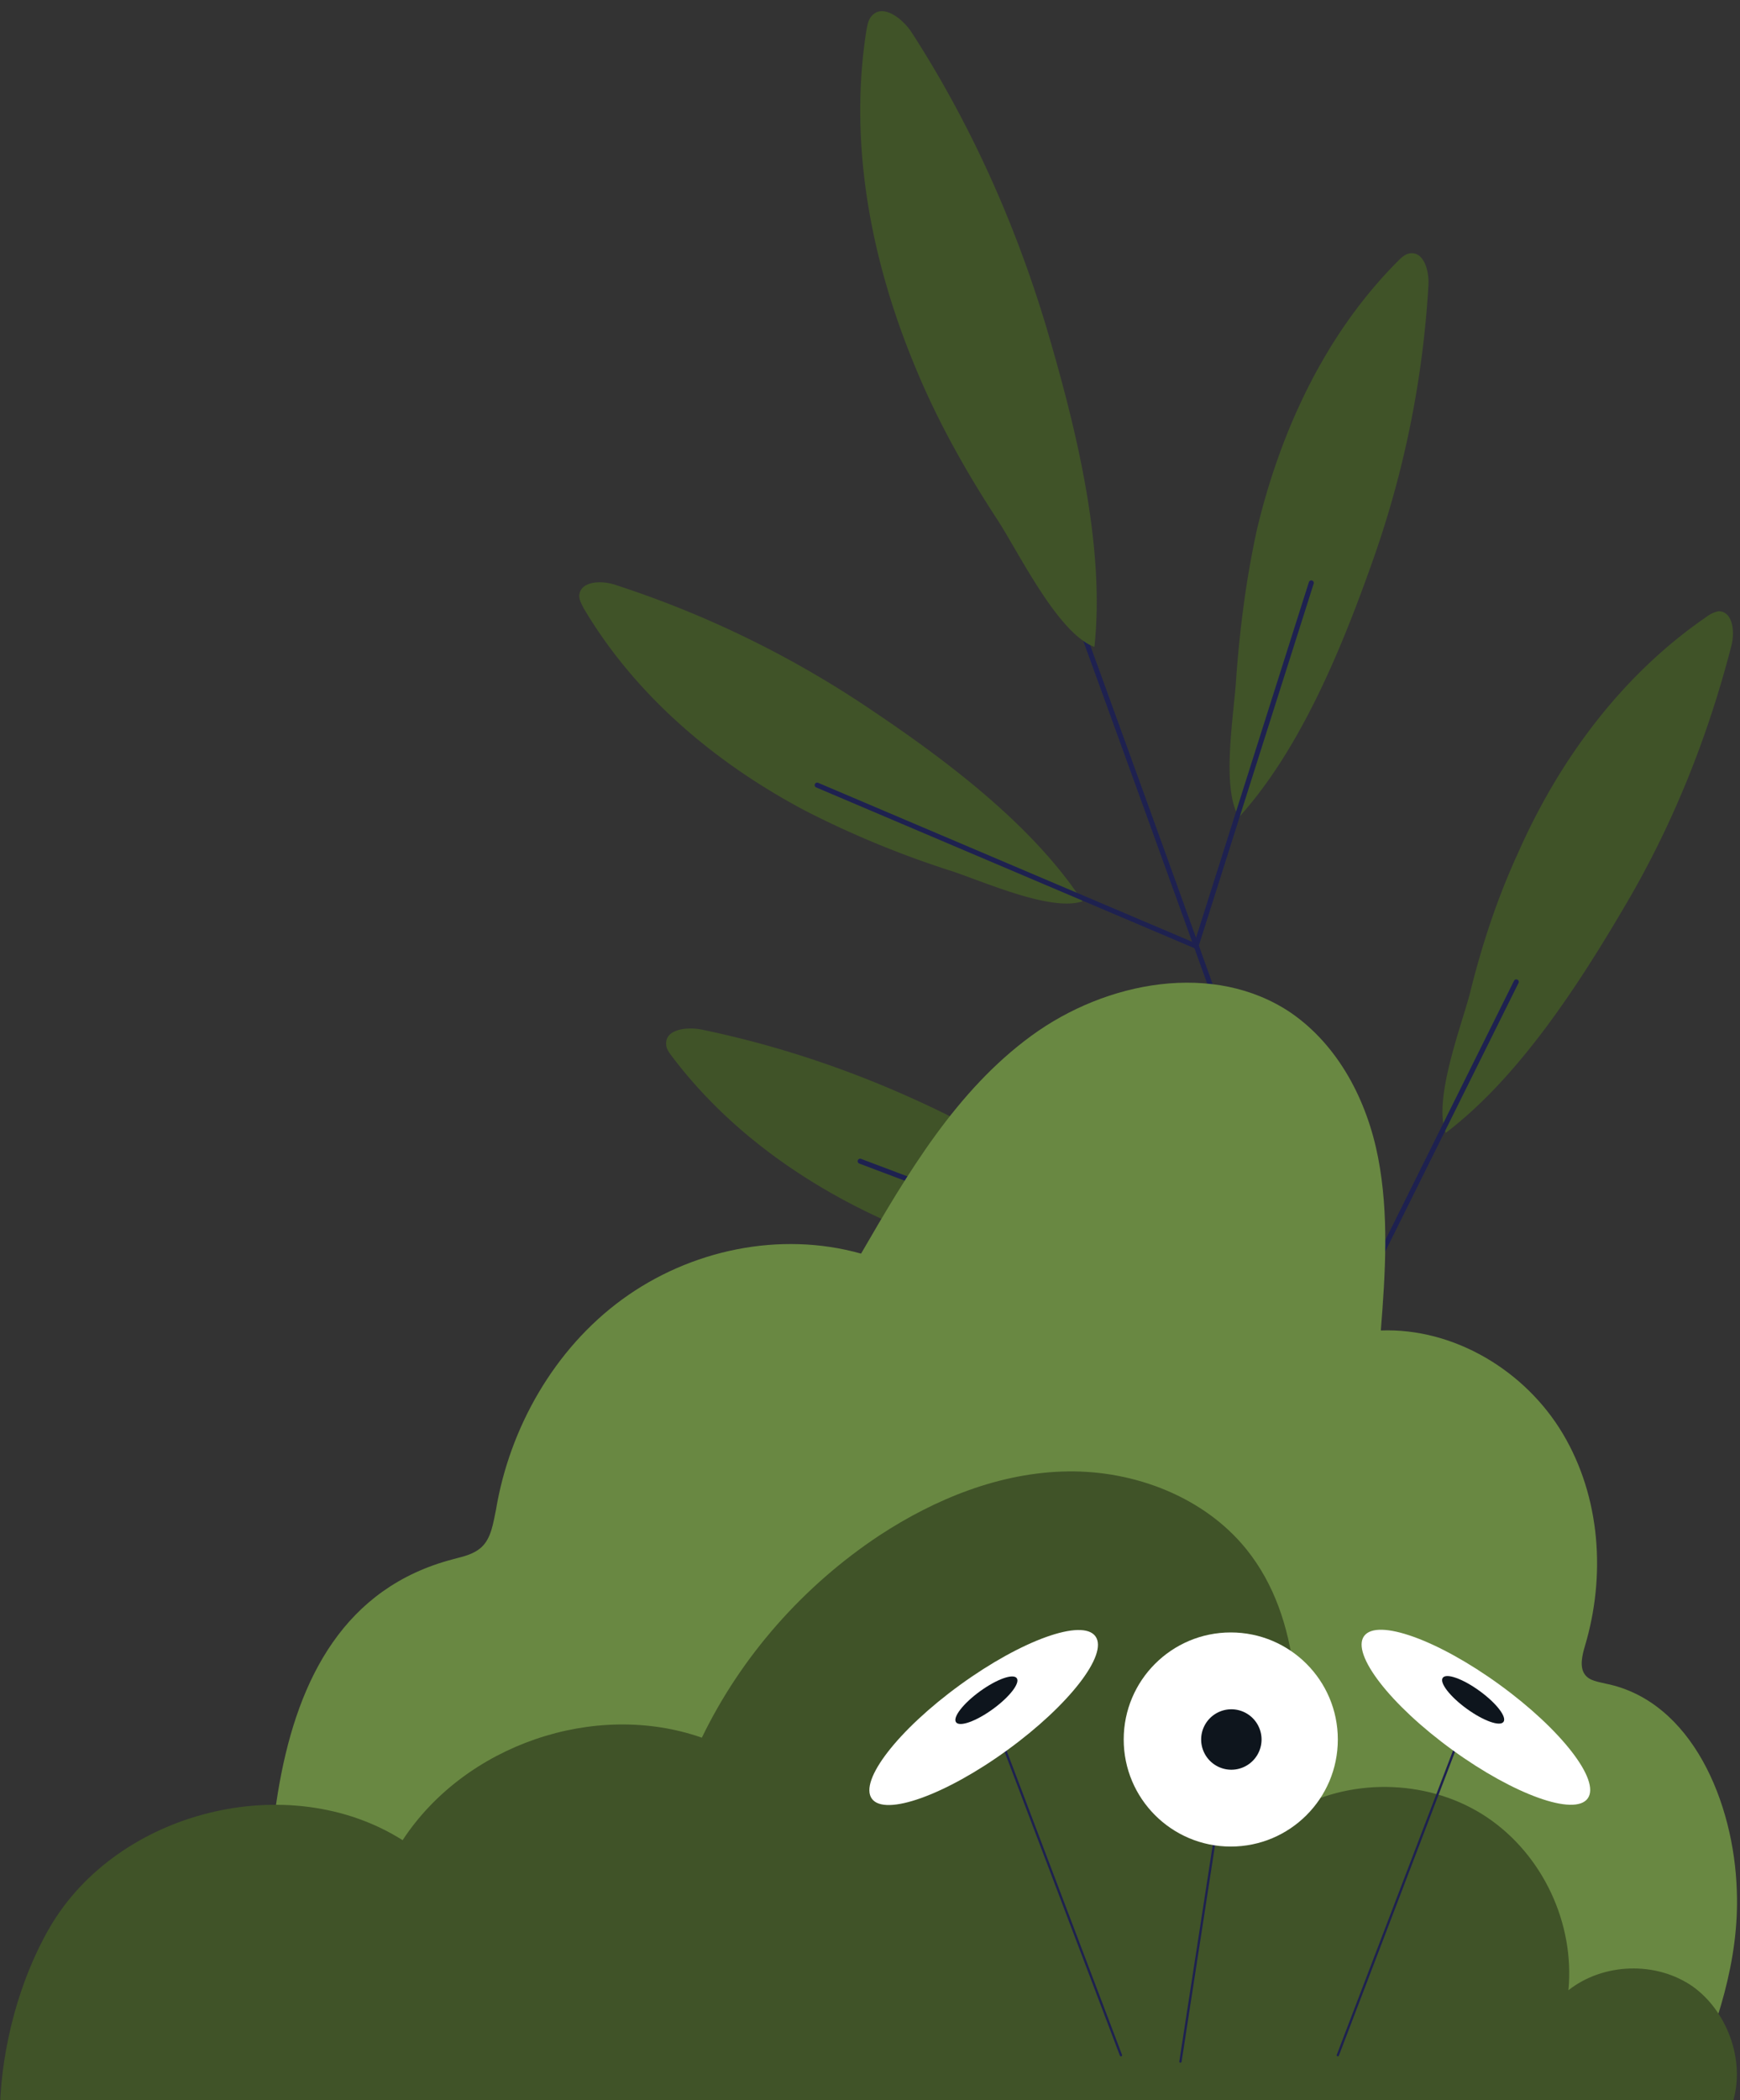 <svg width="155" height="187" fill="none" xmlns="http://www.w3.org/2000/svg"><rect width="100%" height="100%" fill="#333333" stroke="none"/><path d="M83.145 19.883s34.236 92.967 49.398 138.188" stroke="#1E2150" stroke-width=".446" stroke-miterlimit="10" stroke-linecap="round" stroke-linejoin="round"/><path d="M81.596 32.838c-3.994-9.533-6.032-20.044-4.402-30.229.082-.407.163-.896.49-1.222.978-1.06 2.69.244 3.505 1.467 5.217 8.066 9.21 16.947 11.982 26.154 2.609 8.8 5.299 19.474 4.32 28.6-3.26-1.223-6.684-8.311-8.64-11.326-2.772-4.237-5.299-8.718-7.255-13.444zm30.405 14.177c2.119-8.8 6.114-17.355 12.553-23.792.245-.244.571-.57.978-.652 1.305-.244 1.794 1.548 1.712 2.852a88.698 88.698 0 01-5.054 24.77c-2.69 7.577-6.358 16.54-11.819 22.57-1.631-2.608-.408-9.37-.245-12.467.326-4.4.897-8.881 1.875-13.281zM71.896 72.274c-8.07-4.237-15.243-10.267-19.89-18.089-.163-.326-.407-.733-.407-1.14.081-1.304 1.956-1.386 3.179-.978A90.514 90.514 0 0177.52 63.148c6.685 4.481 14.428 10.266 18.912 17.11-2.935.978-9.211-1.955-12.146-2.851a86.288 86.288 0 01-12.39-5.133zm63.337 3.666c3.668-8.31 9.292-15.888 16.792-21.021a2.528 2.528 0 011.059-.49c1.305 0 1.468 1.875 1.142 3.097-2.12 8.23-5.299 16.133-9.619 23.384-4.076 6.926-9.374 15.074-15.814 19.962-1.141-2.851 1.304-9.288 2.119-12.303 1.06-4.318 2.446-8.555 4.321-12.629zm-53.637 33.895c-8.477-3.341-16.303-8.555-21.764-15.807-.245-.326-.49-.652-.49-1.059-.08-1.304 1.794-1.548 3.098-1.304 8.315 1.711 16.303 4.645 23.803 8.556 7.173 3.748 15.487 8.636 20.704 14.91-2.771 1.304-9.374-.896-12.39-1.548-4.402-.896-8.804-2.118-12.96-3.748z" fill="#405328"/><path d="M116.81 51.903L106.54 84.25 72.793 69.91m3.831 33.489l42.55 16.051 15.896-32.021" stroke="#1E2150" stroke-width=".446" stroke-miterlimit="10" stroke-linecap="round" stroke-linejoin="round"/><path d="M40.35 138.841c.896-.244 1.793-.407 2.527-1.059.896-.815 1.06-2.2 1.304-3.341 1.223-7.333 5.217-14.34 11.249-18.74 6.032-4.4 14.02-6.111 21.275-4.074 4.157-7.17 8.478-14.503 15.162-19.392 6.684-4.888 16.303-6.68 23.15-2.037 4.239 2.934 6.766 7.822 7.744 12.874.978 5.052.652 10.266.245 15.399 6.521-.244 12.879 3.585 16.221 9.208 3.342 5.622 3.831 12.629 1.956 18.903-.244.814-.489 1.874 0 2.525.408.571 1.223.652 1.875.815 7.662 1.548 11.412 10.592 11.657 18.414.244 6.274-1.794 12.141-4.239 17.926H23.884c.081-15.155-2.853-42.369 16.466-47.421z" fill="#698842"/><path d="M4.402 171.677c6.032-10.429 21.275-14.258 31.464-7.821 5.543-8.474 17.118-12.467 26.656-9.126 3.505-7.252 9.048-13.526 15.813-18.007 4.973-3.259 10.76-5.622 16.793-5.703 5.95-.082 12.145 2.281 15.895 6.925 5.054 6.274 4.809 15.074 4.402 23.14 5.217-2.851 12.064-2.607 17.036.734 4.973 3.34 7.826 9.451 7.255 15.399 3.098-2.444 7.825-2.607 11.086-.326 3.179 2.282 4.809 6.926 3.424 10.674H0c.163-5.296 1.712-11.244 4.402-15.889z" fill="#405328"/><path d="M88.443 152.938l11.412 30.065" stroke="#1E2150" stroke-width=".204" stroke-miterlimit="10" stroke-linecap="round" stroke-linejoin="round"/><path d="M89.733 155.835c5.5-3.993 9.015-8.529 7.85-10.131-1.163-1.602-6.566.337-12.066 4.33-5.5 3.993-9.015 8.529-7.851 10.131 1.164 1.602 6.566-.336 12.067-4.33z" fill="#fff"/><path d="M88.444 152.185c1.493-1.084 2.446-2.317 2.129-2.754-.318-.437-1.786.088-3.28 1.172-1.493 1.084-2.446 2.318-2.128 2.754.317.437 1.785-.087 3.278-1.172z" fill="#0E151D"/><path d="M130.668 152.938l-11.494 30.065" stroke="#1E2150" stroke-width=".204" stroke-miterlimit="10" stroke-linecap="round" stroke-linejoin="round"/><path d="M141.432 160.142c1.165-1.602-2.35-6.138-7.851-10.131-5.5-3.993-10.903-5.932-12.067-4.33-1.164 1.602 2.351 6.138 7.851 10.131 5.501 3.993 10.903 5.932 12.067 4.33z" fill="#fff"/><path d="M133.932 153.323c.318-.437-.636-1.67-2.129-2.754-1.493-1.085-2.961-1.609-3.279-1.173-.317.437.636 1.67 2.129 2.755 1.494 1.084 2.962 1.609 3.279 1.172z" fill="#0E151D"/><path d="M105.154 183.573l4.483-29.007" stroke="#1E2150" stroke-width=".204" stroke-miterlimit="10" stroke-linecap="round" stroke-linejoin="round"/><path d="M109.637 164.425c5.267 0 9.537-4.268 9.537-9.533s-4.27-9.533-9.537-9.533c-5.267 0-9.537 4.268-9.537 9.533s4.27 9.533 9.537 9.533z" fill="#fff"/><path d="M109.637 157.582a2.69 2.69 0 10.001-5.379 2.69 2.69 0 00-.001 5.379z" fill="#0E151D"/></svg>